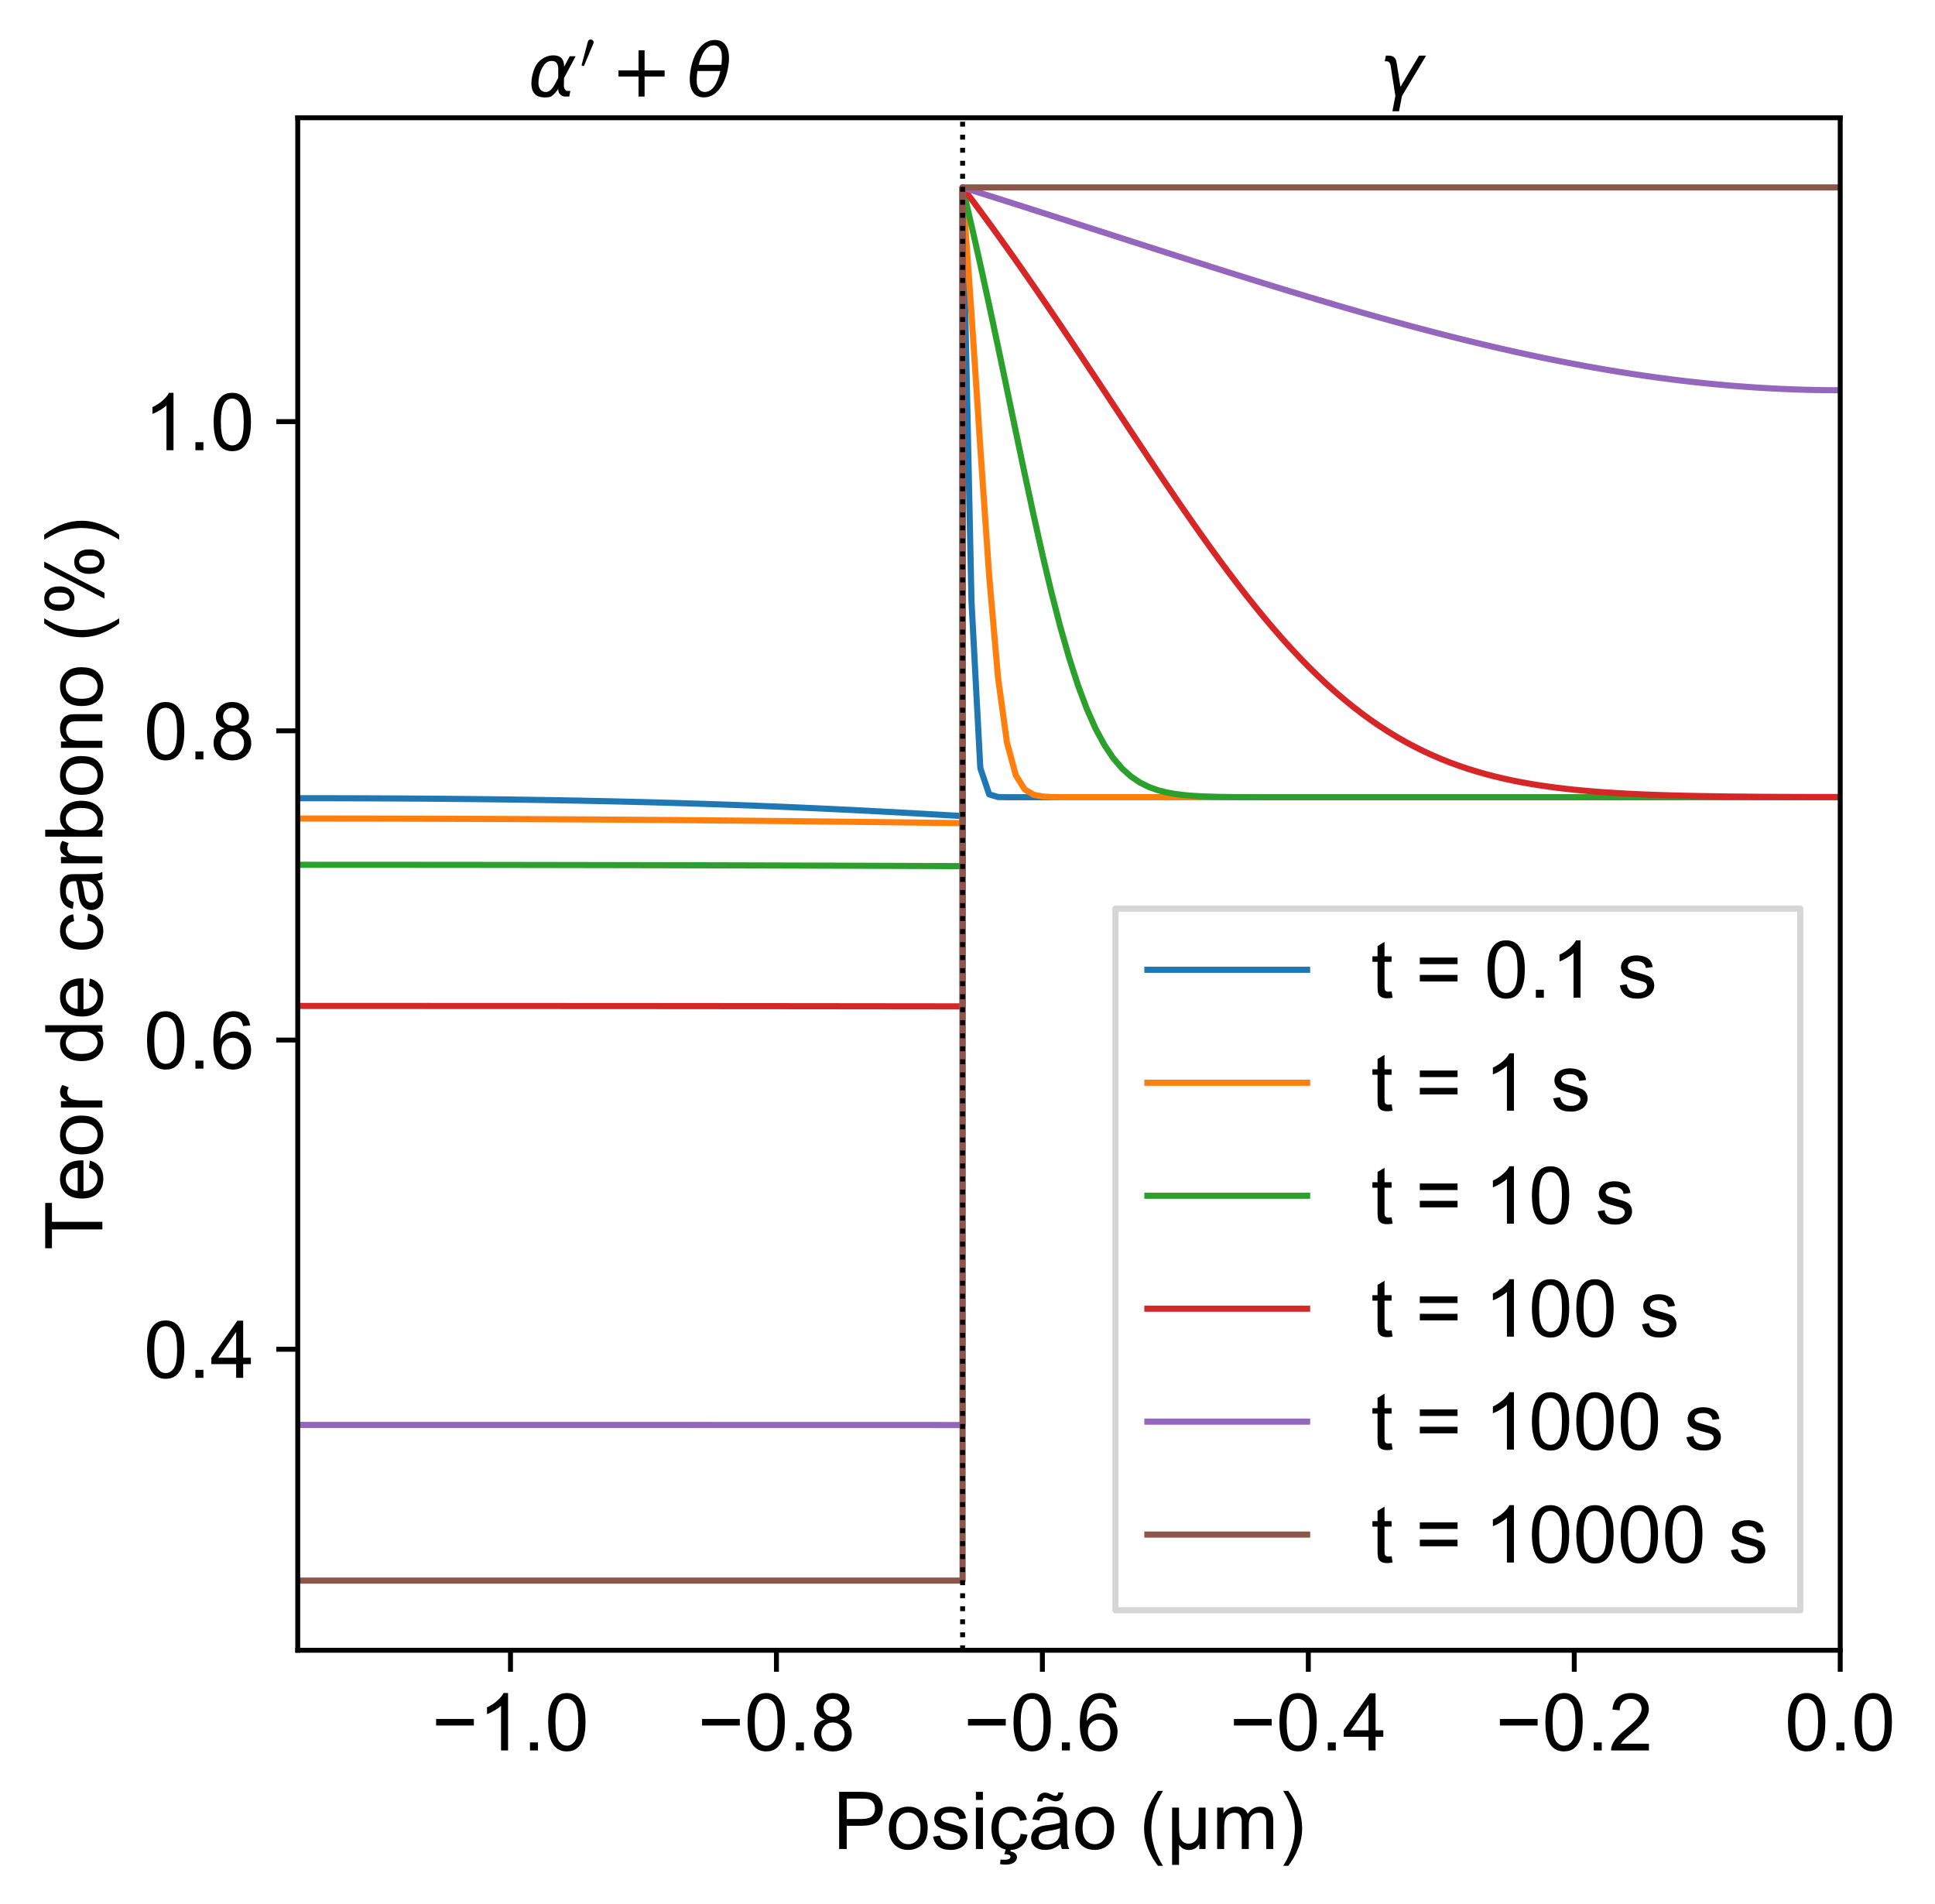<?xml version="1.0" encoding="utf-8" standalone="no"?>
<!DOCTYPE svg PUBLIC "-//W3C//DTD SVG 1.1//EN"
  "http://www.w3.org/Graphics/SVG/1.1/DTD/svg11.dtd">
<!-- Created with matplotlib (http://matplotlib.org/) -->
<svg height="310pt" version="1.1" viewBox="0 0 315 310" width="315pt" xmlns="http://www.w3.org/2000/svg" xmlns:xlink="http://www.w3.org/1999/xlink">
 <defs>
  <style type="text/css">
*{stroke-linecap:butt;stroke-linejoin:round;}
  </style>
 </defs>
 <g id="figure_1">
  <g id="patch_1">
   <path d="M 0 310.943 
L 315.805 310.943 
L 315.805 0 
L 0 0 
z
" style="fill:#ffffff;"/>
  </g>
  <g id="axes_1">
   <g id="patch_2">
    <path d="M 48.47 268.654 
L 299.57 268.654 
L 299.57 19.174 
L 48.47 19.174 
z
" style="fill:#ffffff;"/>
   </g>
   <g id="matplotlib.axis_1">
    <g id="xtick_1">
     <g id="line2d_1">
      <defs>
       <path d="M 0 0 
L 0 3.5 
" id="m53faed7cff" style="stroke:#000000;stroke-width:0.8;"/>
      </defs>
      <g>
       <use style="stroke:#000000;stroke-width:0.8;" x="83.104" xlink:href="#m53faed7cff" y="268.654"/>
      </g>
     </g>
     <g id="text_1">
      <!-- −1.0 -->
      <defs>
       <path d="M 52.828 31.203 
L 5.562 31.203 
L 5.562 39.406 
L 52.828 39.406 
z
" id="ArialMT-2212"/>
       <path d="M 37.25 0 
L 28.469 0 
L 28.469 56 
Q 25.297 52.984 20.141 49.953 
Q 14.984 46.922 10.891 45.406 
L 10.891 53.906 
Q 18.266 57.375 23.781 62.297 
Q 29.297 67.234 31.594 71.875 
L 37.25 71.875 
z
" id="ArialMT-31"/>
       <path d="M 9.078 0 
L 9.078 10.016 
L 19.094 10.016 
L 19.094 0 
z
" id="ArialMT-2e"/>
       <path d="M 4.156 35.297 
Q 4.156 48 6.766 55.734 
Q 9.375 63.484 14.516 67.672 
Q 19.672 71.875 27.484 71.875 
Q 33.25 71.875 37.594 69.547 
Q 41.938 67.234 44.766 62.859 
Q 47.609 58.5 49.219 52.219 
Q 50.828 45.953 50.828 35.297 
Q 50.828 22.703 48.234 14.969 
Q 45.656 7.234 40.5 3 
Q 35.359 -1.219 27.484 -1.219 
Q 17.141 -1.219 11.234 6.203 
Q 4.156 15.141 4.156 35.297 
z
M 13.188 35.297 
Q 13.188 17.672 17.312 11.828 
Q 21.438 6 27.484 6 
Q 33.547 6 37.672 11.859 
Q 41.797 17.719 41.797 35.297 
Q 41.797 52.984 37.672 58.781 
Q 33.547 64.594 27.391 64.594 
Q 21.344 64.594 17.719 59.469 
Q 13.188 52.938 13.188 35.297 
z
" id="ArialMT-30"/>
      </defs>
      <g transform="translate(70.273 284.96)scale(0.13 -0.13)">
       <use xlink:href="#ArialMT-2212"/>
       <use x="58.398" xlink:href="#ArialMT-31"/>
       <use x="114.014" xlink:href="#ArialMT-2e"/>
       <use x="141.797" xlink:href="#ArialMT-30"/>
      </g>
     </g>
    </g>
    <g id="xtick_2">
     <g id="line2d_2">
      <g>
       <use style="stroke:#000000;stroke-width:0.8;" x="126.397" xlink:href="#m53faed7cff" y="268.654"/>
      </g>
     </g>
     <g id="text_2">
      <!-- −0.8 -->
      <defs>
       <path d="M 17.672 38.812 
Q 12.203 40.828 9.562 44.531 
Q 6.938 48.25 6.938 53.422 
Q 6.938 61.234 12.547 66.547 
Q 18.172 71.875 27.484 71.875 
Q 36.859 71.875 42.578 66.422 
Q 48.297 60.984 48.297 53.172 
Q 48.297 48.188 45.672 44.5 
Q 43.062 40.828 37.75 38.812 
Q 44.344 36.672 47.781 31.875 
Q 51.219 27.094 51.219 20.453 
Q 51.219 11.281 44.719 5.031 
Q 38.234 -1.219 27.641 -1.219 
Q 17.047 -1.219 10.547 5.047 
Q 4.047 11.328 4.047 20.703 
Q 4.047 27.688 7.594 32.391 
Q 11.141 37.109 17.672 38.812 
z
M 15.922 53.719 
Q 15.922 48.641 19.188 45.406 
Q 22.469 42.188 27.688 42.188 
Q 32.766 42.188 36.016 45.375 
Q 39.266 48.578 39.266 53.219 
Q 39.266 58.062 35.906 61.359 
Q 32.562 64.656 27.594 64.656 
Q 22.562 64.656 19.234 61.422 
Q 15.922 58.203 15.922 53.719 
z
M 13.094 20.656 
Q 13.094 16.891 14.875 13.375 
Q 16.656 9.859 20.172 7.922 
Q 23.688 6 27.734 6 
Q 34.031 6 38.125 10.047 
Q 42.234 14.109 42.234 20.359 
Q 42.234 26.703 38.016 30.859 
Q 33.797 35.016 27.438 35.016 
Q 21.234 35.016 17.156 30.906 
Q 13.094 26.812 13.094 20.656 
z
" id="ArialMT-38"/>
      </defs>
      <g transform="translate(113.566 284.96)scale(0.13 -0.13)">
       <use xlink:href="#ArialMT-2212"/>
       <use x="58.398" xlink:href="#ArialMT-30"/>
       <use x="114.014" xlink:href="#ArialMT-2e"/>
       <use x="141.797" xlink:href="#ArialMT-38"/>
      </g>
     </g>
    </g>
    <g id="xtick_3">
     <g id="line2d_3">
      <g>
       <use style="stroke:#000000;stroke-width:0.8;" x="169.69" xlink:href="#m53faed7cff" y="268.654"/>
      </g>
     </g>
     <g id="text_3">
      <!-- −0.6 -->
      <defs>
       <path d="M 49.75 54.047 
L 41.016 53.375 
Q 39.844 58.547 37.703 60.891 
Q 34.125 64.656 28.906 64.656 
Q 24.703 64.656 21.531 62.312 
Q 17.391 59.281 14.984 53.469 
Q 12.594 47.656 12.5 36.922 
Q 15.672 41.75 20.266 44.094 
Q 24.859 46.438 29.891 46.438 
Q 38.672 46.438 44.844 39.969 
Q 51.031 33.5 51.031 23.25 
Q 51.031 16.5 48.125 10.719 
Q 45.219 4.938 40.141 1.859 
Q 35.062 -1.219 28.609 -1.219 
Q 17.625 -1.219 10.688 6.859 
Q 3.766 14.938 3.766 33.5 
Q 3.766 54.25 11.422 63.672 
Q 18.109 71.875 29.438 71.875 
Q 37.891 71.875 43.281 67.141 
Q 48.688 62.406 49.75 54.047 
z
M 13.875 23.188 
Q 13.875 18.656 15.797 14.5 
Q 17.719 10.359 21.188 8.172 
Q 24.656 6 28.469 6 
Q 34.031 6 38.031 10.484 
Q 42.047 14.984 42.047 22.703 
Q 42.047 30.125 38.078 34.391 
Q 34.125 38.672 28.125 38.672 
Q 22.172 38.672 18.016 34.391 
Q 13.875 30.125 13.875 23.188 
z
" id="ArialMT-36"/>
      </defs>
      <g transform="translate(156.859 284.96)scale(0.13 -0.13)">
       <use xlink:href="#ArialMT-2212"/>
       <use x="58.398" xlink:href="#ArialMT-30"/>
       <use x="114.014" xlink:href="#ArialMT-2e"/>
       <use x="141.797" xlink:href="#ArialMT-36"/>
      </g>
     </g>
    </g>
    <g id="xtick_4">
     <g id="line2d_4">
      <g>
       <use style="stroke:#000000;stroke-width:0.8;" x="212.983" xlink:href="#m53faed7cff" y="268.654"/>
      </g>
     </g>
     <g id="text_4">
      <!-- −0.4 -->
      <defs>
       <path d="M 32.328 0 
L 32.328 17.141 
L 1.266 17.141 
L 1.266 25.203 
L 33.938 71.578 
L 41.109 71.578 
L 41.109 25.203 
L 50.781 25.203 
L 50.781 17.141 
L 41.109 17.141 
L 41.109 0 
z
M 32.328 25.203 
L 32.328 57.469 
L 9.906 25.203 
z
" id="ArialMT-34"/>
      </defs>
      <g transform="translate(200.152 284.96)scale(0.13 -0.13)">
       <use xlink:href="#ArialMT-2212"/>
       <use x="58.398" xlink:href="#ArialMT-30"/>
       <use x="114.014" xlink:href="#ArialMT-2e"/>
       <use x="141.797" xlink:href="#ArialMT-34"/>
      </g>
     </g>
    </g>
    <g id="xtick_5">
     <g id="line2d_5">
      <g>
       <use style="stroke:#000000;stroke-width:0.8;" x="256.277" xlink:href="#m53faed7cff" y="268.654"/>
      </g>
     </g>
     <g id="text_5">
      <!-- −0.2 -->
      <defs>
       <path d="M 50.344 8.453 
L 50.344 0 
L 3.031 0 
Q 2.938 3.172 4.047 6.109 
Q 5.859 10.938 9.828 15.625 
Q 13.812 20.312 21.344 26.469 
Q 33.016 36.031 37.109 41.625 
Q 41.219 47.219 41.219 52.203 
Q 41.219 57.422 37.469 61 
Q 33.734 64.594 27.734 64.594 
Q 21.391 64.594 17.578 60.781 
Q 13.766 56.984 13.719 50.25 
L 4.688 51.172 
Q 5.609 61.281 11.656 66.578 
Q 17.719 71.875 27.938 71.875 
Q 38.234 71.875 44.234 66.156 
Q 50.25 60.453 50.25 52 
Q 50.25 47.703 48.484 43.547 
Q 46.734 39.406 42.656 34.812 
Q 38.578 30.219 29.109 22.219 
Q 21.188 15.578 18.938 13.203 
Q 16.703 10.844 15.234 8.453 
z
" id="ArialMT-32"/>
      </defs>
      <g transform="translate(243.445 284.96)scale(0.13 -0.13)">
       <use xlink:href="#ArialMT-2212"/>
       <use x="58.398" xlink:href="#ArialMT-30"/>
       <use x="114.014" xlink:href="#ArialMT-2e"/>
       <use x="141.797" xlink:href="#ArialMT-32"/>
      </g>
     </g>
    </g>
    <g id="xtick_6">
     <g id="line2d_6">
      <g>
       <use style="stroke:#000000;stroke-width:0.8;" x="299.57" xlink:href="#m53faed7cff" y="268.654"/>
      </g>
     </g>
     <g id="text_6">
      <!-- 0.0 -->
      <g transform="translate(290.535 284.96)scale(0.13 -0.13)">
       <use xlink:href="#ArialMT-30"/>
       <use x="55.615" xlink:href="#ArialMT-2e"/>
       <use x="83.398" xlink:href="#ArialMT-30"/>
      </g>
     </g>
    </g>
    <g id="text_7">
     <!-- Posição (μm) -->
     <defs>
      <path d="M 7.719 0 
L 7.719 71.578 
L 34.719 71.578 
Q 41.844 71.578 45.609 70.906 
Q 50.875 70.016 54.438 67.547 
Q 58.016 65.094 60.188 60.641 
Q 62.359 56.203 62.359 50.875 
Q 62.359 41.75 56.547 35.422 
Q 50.734 29.109 35.547 29.109 
L 17.188 29.109 
L 17.188 0 
z
M 17.188 37.547 
L 35.688 37.547 
Q 44.875 37.547 48.734 40.969 
Q 52.594 44.391 52.594 50.594 
Q 52.594 55.078 50.312 58.266 
Q 48.047 61.469 44.344 62.5 
Q 41.938 63.141 35.5 63.141 
L 17.188 63.141 
z
" id="ArialMT-50"/>
      <path d="M 3.328 25.922 
Q 3.328 40.328 11.328 47.266 
Q 18.016 53.031 27.641 53.031 
Q 38.328 53.031 45.109 46.016 
Q 51.906 39.016 51.906 26.656 
Q 51.906 16.656 48.906 10.906 
Q 45.906 5.172 40.156 2 
Q 34.422 -1.172 27.641 -1.172 
Q 16.75 -1.172 10.031 5.812 
Q 3.328 12.797 3.328 25.922 
z
M 12.359 25.922 
Q 12.359 15.969 16.703 11.016 
Q 21.047 6.062 27.641 6.062 
Q 34.188 6.062 38.531 11.031 
Q 42.875 16.016 42.875 26.219 
Q 42.875 35.844 38.5 40.797 
Q 34.125 45.75 27.641 45.75 
Q 21.047 45.75 16.703 40.812 
Q 12.359 35.891 12.359 25.922 
z
" id="ArialMT-6f"/>
      <path d="M 3.078 15.484 
L 11.766 16.844 
Q 12.5 11.625 15.844 8.844 
Q 19.188 6.062 25.203 6.062 
Q 31.25 6.062 34.172 8.516 
Q 37.109 10.984 37.109 14.312 
Q 37.109 17.281 34.516 19 
Q 32.719 20.172 25.531 21.969 
Q 15.875 24.422 12.141 26.203 
Q 8.406 27.984 6.469 31.125 
Q 4.547 34.281 4.547 38.094 
Q 4.547 41.547 6.125 44.5 
Q 7.719 47.469 10.453 49.422 
Q 12.5 50.922 16.031 51.969 
Q 19.578 53.031 23.641 53.031 
Q 29.734 53.031 34.344 51.266 
Q 38.969 49.516 41.156 46.5 
Q 43.359 43.5 44.188 38.484 
L 35.594 37.312 
Q 35.016 41.312 32.203 43.547 
Q 29.391 45.797 24.266 45.797 
Q 18.219 45.797 15.625 43.797 
Q 13.031 41.797 13.031 39.109 
Q 13.031 37.406 14.109 36.031 
Q 15.188 34.625 17.484 33.688 
Q 18.797 33.203 25.25 31.453 
Q 34.578 28.953 38.25 27.359 
Q 41.938 25.781 44.031 22.75 
Q 46.141 19.734 46.141 15.234 
Q 46.141 10.844 43.578 6.953 
Q 41.016 3.078 36.172 0.953 
Q 31.344 -1.172 25.25 -1.172 
Q 15.141 -1.172 9.844 3.031 
Q 4.547 7.234 3.078 15.484 
z
" id="ArialMT-73"/>
      <path d="M 6.641 61.469 
L 6.641 71.578 
L 15.438 71.578 
L 15.438 61.469 
z
M 6.641 0 
L 6.641 51.859 
L 15.438 51.859 
L 15.438 0 
z
" id="ArialMT-69"/>
      <path d="M 40.438 19 
L 49.078 17.875 
Q 47.656 8.938 41.812 3.875 
Q 35.984 -1.172 27.484 -1.172 
Q 16.844 -1.172 10.375 5.781 
Q 3.906 12.75 3.906 25.734 
Q 3.906 34.125 6.688 40.422 
Q 9.469 46.734 15.156 49.875 
Q 20.844 53.031 27.547 53.031 
Q 35.984 53.031 41.359 48.75 
Q 46.734 44.484 48.25 36.625 
L 39.703 35.297 
Q 38.484 40.531 35.375 43.156 
Q 32.281 45.797 27.875 45.797 
Q 21.234 45.797 17.078 41.031 
Q 12.938 36.281 12.938 25.984 
Q 12.938 15.531 16.938 10.797 
Q 20.953 6.062 27.391 6.062 
Q 32.562 6.062 36.031 9.234 
Q 39.5 12.406 40.438 19 
z
M 20.047 -6.516 
L 22.594 2.125 
L 29.125 2.125 
L 27.516 -3.109 
Q 31.672 -3.594 33.766 -5.656 
Q 35.875 -7.734 35.875 -10.281 
Q 35.875 -13.938 32.359 -16.75 
Q 28.844 -19.562 21.75 -19.562 
Q 17.75 -19.562 14.719 -18.969 
L 15.266 -13.266 
Q 18.391 -13.453 19.859 -13.453 
Q 24.438 -13.453 26.297 -12.188 
Q 27.719 -11.203 27.719 -9.797 
Q 27.719 -8.906 27.156 -8.219 
Q 26.594 -7.547 25.078 -7.047 
Q 23.562 -6.562 20.047 -6.516 
z
" id="ArialMT-e7"/>
      <path d="M 40.438 6.391 
Q 35.547 2.25 31.031 0.531 
Q 26.516 -1.172 21.344 -1.172 
Q 12.797 -1.172 8.203 3 
Q 3.609 7.172 3.609 13.672 
Q 3.609 17.484 5.344 20.625 
Q 7.078 23.781 9.891 25.688 
Q 12.703 27.594 16.219 28.562 
Q 18.797 29.25 24.031 29.891 
Q 34.672 31.156 39.703 32.906 
Q 39.75 34.719 39.75 35.203 
Q 39.75 40.578 37.25 42.781 
Q 33.891 45.75 27.25 45.75 
Q 21.047 45.75 18.094 43.578 
Q 15.141 41.406 13.719 35.891 
L 5.125 37.062 
Q 6.297 42.578 8.984 45.969 
Q 11.672 49.359 16.75 51.188 
Q 21.828 53.031 28.516 53.031 
Q 35.156 53.031 39.297 51.469 
Q 43.453 49.906 45.406 47.531 
Q 47.359 45.172 48.141 41.547 
Q 48.578 39.312 48.578 33.453 
L 48.578 21.734 
Q 48.578 9.469 49.141 6.219 
Q 49.703 2.984 51.375 0 
L 42.188 0 
Q 40.828 2.734 40.438 6.391 
z
M 39.703 26.031 
Q 34.906 24.078 25.344 22.703 
Q 19.922 21.922 17.672 20.938 
Q 15.438 19.969 14.203 18.094 
Q 12.984 16.219 12.984 13.922 
Q 12.984 10.406 15.641 8.062 
Q 18.312 5.719 23.438 5.719 
Q 28.516 5.719 32.469 7.938 
Q 36.422 10.156 38.281 14.016 
Q 39.703 17 39.703 22.797 
z
M 11.219 59.516 
Q 11.172 64.594 14 67.625 
Q 16.781 70.656 21.125 70.656 
Q 24.156 70.656 29.375 68.016 
Q 32.266 66.547 33.969 66.547 
Q 35.531 66.547 36.359 67.406 
Q 37.188 68.266 37.531 70.797 
L 43.891 70.797 
Q 43.734 65.234 41.078 62.453 
Q 38.422 59.672 34.312 59.672 
Q 31.234 59.672 26.203 62.406 
Q 22.938 64.156 21.422 64.156 
Q 19.766 64.156 18.734 62.984 
Q 17.656 61.812 17.719 59.516 
z
" id="ArialMT-e3"/>
      <path id="ArialMT-20"/>
      <path d="M 23.391 -21.047 
Q 16.109 -11.859 11.078 0.438 
Q 6.062 12.75 6.062 25.922 
Q 6.062 37.547 9.812 48.188 
Q 14.203 60.547 23.391 72.797 
L 29.688 72.797 
Q 23.781 62.641 21.875 58.297 
Q 18.891 51.562 17.188 44.234 
Q 15.094 35.109 15.094 25.875 
Q 15.094 2.391 29.688 -21.047 
z
" id="ArialMT-28"/>
      <path d="M 49.703 51.859 
L 49.703 0 
L 41.844 0 
L 41.844 6.156 
Q 39.312 2.25 36.812 0.781 
Q 33.406 -1.219 28.859 -1.219 
Q 24.812 -1.219 21.688 0.391 
Q 19.344 1.609 16.5 5.219 
L 16.5 -19.875 
L 7.812 -19.875 
L 7.812 51.859 
L 16.5 51.859 
L 16.5 29.891 
Q 16.5 17.922 17.766 14.375 
Q 19.047 10.844 21.891 8.781 
Q 24.75 6.734 28.469 6.734 
Q 32.375 6.734 35.453 8.875 
Q 38.531 11.031 39.797 14.422 
Q 41.062 17.828 41.062 29.734 
L 41.062 51.859 
z
" id="ArialMT-3bc"/>
      <path d="M 6.594 0 
L 6.594 51.859 
L 14.453 51.859 
L 14.453 44.578 
Q 16.891 48.391 20.938 50.703 
Q 25 53.031 30.172 53.031 
Q 35.938 53.031 39.625 50.641 
Q 43.312 48.25 44.828 43.953 
Q 50.984 53.031 60.844 53.031 
Q 68.562 53.031 72.703 48.75 
Q 76.859 44.484 76.859 35.594 
L 76.859 0 
L 68.109 0 
L 68.109 32.672 
Q 68.109 37.938 67.25 40.25 
Q 66.406 42.578 64.156 43.984 
Q 61.922 45.406 58.891 45.406 
Q 53.422 45.406 49.797 41.766 
Q 46.188 38.141 46.188 30.125 
L 46.188 0 
L 37.406 0 
L 37.406 33.688 
Q 37.406 39.547 35.25 42.469 
Q 33.109 45.406 28.219 45.406 
Q 24.516 45.406 21.359 43.453 
Q 18.219 41.5 16.797 37.734 
Q 15.375 33.984 15.375 26.906 
L 15.375 0 
z
" id="ArialMT-6d"/>
      <path d="M 12.359 -21.047 
L 6.062 -21.047 
Q 20.656 2.391 20.656 25.875 
Q 20.656 35.062 18.562 44.094 
Q 16.891 51.422 13.922 58.156 
Q 12.016 62.547 6.062 72.797 
L 12.359 72.797 
Q 21.531 60.547 25.922 48.188 
Q 29.688 37.547 29.688 25.922 
Q 29.688 12.75 24.625 0.438 
Q 19.578 -11.859 12.359 -21.047 
z
" id="ArialMT-29"/>
     </defs>
     <g transform="translate(135.602 301.007)scale(0.13 -0.13)">
      <use xlink:href="#ArialMT-50"/>
      <use x="66.699" xlink:href="#ArialMT-6f"/>
      <use x="122.314" xlink:href="#ArialMT-73"/>
      <use x="172.314" xlink:href="#ArialMT-69"/>
      <use x="194.531" xlink:href="#ArialMT-e7"/>
      <use x="244.531" xlink:href="#ArialMT-e3"/>
      <use x="300.146" xlink:href="#ArialMT-6f"/>
      <use x="355.762" xlink:href="#ArialMT-20"/>
      <use x="383.545" xlink:href="#ArialMT-28"/>
      <use x="416.846" xlink:href="#ArialMT-3bc"/>
      <use x="474.463" xlink:href="#ArialMT-6d"/>
      <use x="557.764" xlink:href="#ArialMT-29"/>
     </g>
    </g>
   </g>
   <g id="matplotlib.axis_2">
    <g id="ytick_1">
     <g id="line2d_7">
      <defs>
       <path d="M 0 0 
L -3.5 0 
" id="mf8445688d4" style="stroke:#000000;stroke-width:0.8;"/>
      </defs>
      <g>
       <use style="stroke:#000000;stroke-width:0.8;" x="48.47" xlink:href="#mf8445688d4" y="219.651"/>
      </g>
     </g>
     <g id="text_8">
      <!-- 0.4 -->
      <g transform="translate(23.4 224.303)scale(0.13 -0.13)">
       <use xlink:href="#ArialMT-30"/>
       <use x="55.615" xlink:href="#ArialMT-2e"/>
       <use x="83.398" xlink:href="#ArialMT-34"/>
      </g>
     </g>
    </g>
    <g id="ytick_2">
     <g id="line2d_8">
      <g>
       <use style="stroke:#000000;stroke-width:0.8;" x="48.47" xlink:href="#mf8445688d4" y="169.313"/>
      </g>
     </g>
     <g id="text_9">
      <!-- 0.6 -->
      <g transform="translate(23.4 173.965)scale(0.13 -0.13)">
       <use xlink:href="#ArialMT-30"/>
       <use x="55.615" xlink:href="#ArialMT-2e"/>
       <use x="83.398" xlink:href="#ArialMT-36"/>
      </g>
     </g>
    </g>
    <g id="ytick_3">
     <g id="line2d_9">
      <g>
       <use style="stroke:#000000;stroke-width:0.8;" x="48.47" xlink:href="#mf8445688d4" y="118.975"/>
      </g>
     </g>
     <g id="text_10">
      <!-- 0.8 -->
      <g transform="translate(23.4 123.628)scale(0.13 -0.13)">
       <use xlink:href="#ArialMT-30"/>
       <use x="55.615" xlink:href="#ArialMT-2e"/>
       <use x="83.398" xlink:href="#ArialMT-38"/>
      </g>
     </g>
    </g>
    <g id="ytick_4">
     <g id="line2d_10">
      <g>
       <use style="stroke:#000000;stroke-width:0.8;" x="48.47" xlink:href="#mf8445688d4" y="68.637"/>
      </g>
     </g>
     <g id="text_11">
      <!-- 1.0 -->
      <g transform="translate(23.4 73.29)scale(0.13 -0.13)">
       <use xlink:href="#ArialMT-31"/>
       <use x="55.615" xlink:href="#ArialMT-2e"/>
       <use x="83.398" xlink:href="#ArialMT-30"/>
      </g>
     </g>
    </g>
    <g id="text_12">
     <!-- Teor de carbono (%) -->
     <defs>
      <path d="M 25.922 0 
L 25.922 63.141 
L 2.344 63.141 
L 2.344 71.578 
L 59.078 71.578 
L 59.078 63.141 
L 35.406 63.141 
L 35.406 0 
z
" id="ArialMT-54"/>
      <path d="M 42.094 16.703 
L 51.172 15.578 
Q 49.031 7.625 43.219 3.219 
Q 37.406 -1.172 28.375 -1.172 
Q 17 -1.172 10.328 5.828 
Q 3.656 12.844 3.656 25.484 
Q 3.656 38.578 10.391 45.797 
Q 17.141 53.031 27.875 53.031 
Q 38.281 53.031 44.875 45.953 
Q 51.469 38.875 51.469 26.031 
Q 51.469 25.25 51.422 23.688 
L 12.75 23.688 
Q 13.234 15.141 17.578 10.594 
Q 21.922 6.062 28.422 6.062 
Q 33.25 6.062 36.672 8.594 
Q 40.094 11.141 42.094 16.703 
z
M 13.234 30.906 
L 42.188 30.906 
Q 41.609 37.453 38.875 40.719 
Q 34.672 45.797 27.984 45.797 
Q 21.922 45.797 17.797 41.75 
Q 13.672 37.703 13.234 30.906 
z
" id="ArialMT-65"/>
      <path d="M 6.5 0 
L 6.5 51.859 
L 14.406 51.859 
L 14.406 44 
Q 17.438 49.516 20 51.266 
Q 22.562 53.031 25.641 53.031 
Q 30.078 53.031 34.672 50.203 
L 31.641 42.047 
Q 28.422 43.953 25.203 43.953 
Q 22.312 43.953 20.016 42.219 
Q 17.719 40.484 16.75 37.406 
Q 15.281 32.719 15.281 27.156 
L 15.281 0 
z
" id="ArialMT-72"/>
      <path d="M 40.234 0 
L 40.234 6.547 
Q 35.297 -1.172 25.734 -1.172 
Q 19.531 -1.172 14.328 2.25 
Q 9.125 5.672 6.266 11.797 
Q 3.422 17.922 3.422 25.875 
Q 3.422 33.641 6 39.969 
Q 8.594 46.297 13.766 49.656 
Q 18.953 53.031 25.344 53.031 
Q 30.031 53.031 33.688 51.047 
Q 37.359 49.078 39.656 45.906 
L 39.656 71.578 
L 48.391 71.578 
L 48.391 0 
z
M 12.453 25.875 
Q 12.453 15.922 16.641 10.984 
Q 20.844 6.062 26.562 6.062 
Q 32.328 6.062 36.344 10.766 
Q 40.375 15.484 40.375 25.141 
Q 40.375 35.797 36.266 40.766 
Q 32.172 45.75 26.172 45.75 
Q 20.312 45.75 16.375 40.969 
Q 12.453 36.188 12.453 25.875 
z
" id="ArialMT-64"/>
      <path d="M 40.438 19 
L 49.078 17.875 
Q 47.656 8.938 41.812 3.875 
Q 35.984 -1.172 27.484 -1.172 
Q 16.844 -1.172 10.375 5.781 
Q 3.906 12.75 3.906 25.734 
Q 3.906 34.125 6.688 40.422 
Q 9.469 46.734 15.156 49.875 
Q 20.844 53.031 27.547 53.031 
Q 35.984 53.031 41.359 48.75 
Q 46.734 44.484 48.25 36.625 
L 39.703 35.297 
Q 38.484 40.531 35.375 43.156 
Q 32.281 45.797 27.875 45.797 
Q 21.234 45.797 17.078 41.031 
Q 12.938 36.281 12.938 25.984 
Q 12.938 15.531 16.938 10.797 
Q 20.953 6.062 27.391 6.062 
Q 32.562 6.062 36.031 9.234 
Q 39.5 12.406 40.438 19 
z
" id="ArialMT-63"/>
      <path d="M 40.438 6.391 
Q 35.547 2.25 31.031 0.531 
Q 26.516 -1.172 21.344 -1.172 
Q 12.797 -1.172 8.203 3 
Q 3.609 7.172 3.609 13.672 
Q 3.609 17.484 5.344 20.625 
Q 7.078 23.781 9.891 25.688 
Q 12.703 27.594 16.219 28.562 
Q 18.797 29.25 24.031 29.891 
Q 34.672 31.156 39.703 32.906 
Q 39.75 34.719 39.75 35.203 
Q 39.75 40.578 37.25 42.781 
Q 33.891 45.75 27.25 45.75 
Q 21.047 45.75 18.094 43.578 
Q 15.141 41.406 13.719 35.891 
L 5.125 37.062 
Q 6.297 42.578 8.984 45.969 
Q 11.672 49.359 16.75 51.188 
Q 21.828 53.031 28.516 53.031 
Q 35.156 53.031 39.297 51.469 
Q 43.453 49.906 45.406 47.531 
Q 47.359 45.172 48.141 41.547 
Q 48.578 39.312 48.578 33.453 
L 48.578 21.734 
Q 48.578 9.469 49.141 6.219 
Q 49.703 2.984 51.375 0 
L 42.188 0 
Q 40.828 2.734 40.438 6.391 
z
M 39.703 26.031 
Q 34.906 24.078 25.344 22.703 
Q 19.922 21.922 17.672 20.938 
Q 15.438 19.969 14.203 18.094 
Q 12.984 16.219 12.984 13.922 
Q 12.984 10.406 15.641 8.062 
Q 18.312 5.719 23.438 5.719 
Q 28.516 5.719 32.469 7.938 
Q 36.422 10.156 38.281 14.016 
Q 39.703 17 39.703 22.797 
z
" id="ArialMT-61"/>
      <path d="M 14.703 0 
L 6.547 0 
L 6.547 71.578 
L 15.328 71.578 
L 15.328 46.047 
Q 20.906 53.031 29.547 53.031 
Q 34.328 53.031 38.594 51.094 
Q 42.875 49.172 45.625 45.672 
Q 48.391 42.188 49.953 37.25 
Q 51.516 32.328 51.516 26.703 
Q 51.516 13.375 44.922 6.094 
Q 38.328 -1.172 29.109 -1.172 
Q 19.922 -1.172 14.703 6.5 
z
M 14.594 26.312 
Q 14.594 17 17.141 12.844 
Q 21.297 6.062 28.375 6.062 
Q 34.125 6.062 38.328 11.062 
Q 42.531 16.062 42.531 25.984 
Q 42.531 36.141 38.5 40.969 
Q 34.469 45.797 28.766 45.797 
Q 23 45.797 18.797 40.797 
Q 14.594 35.797 14.594 26.312 
z
" id="ArialMT-62"/>
      <path d="M 6.594 0 
L 6.594 51.859 
L 14.5 51.859 
L 14.5 44.484 
Q 20.219 53.031 31 53.031 
Q 35.688 53.031 39.625 51.344 
Q 43.562 49.656 45.516 46.922 
Q 47.469 44.188 48.25 40.438 
Q 48.734 37.984 48.734 31.891 
L 48.734 0 
L 39.938 0 
L 39.938 31.547 
Q 39.938 36.922 38.906 39.578 
Q 37.891 42.234 35.281 43.812 
Q 32.672 45.406 29.156 45.406 
Q 23.531 45.406 19.453 41.844 
Q 15.375 38.281 15.375 28.328 
L 15.375 0 
z
" id="ArialMT-6e"/>
      <path d="M 5.812 54.391 
Q 5.812 62.062 9.672 67.422 
Q 13.531 72.797 20.844 72.797 
Q 27.594 72.797 32 67.984 
Q 36.422 63.188 36.422 53.859 
Q 36.422 44.781 31.953 39.875 
Q 27.484 34.969 20.953 34.969 
Q 14.453 34.969 10.125 39.797 
Q 5.812 44.625 5.812 54.391 
z
M 21.094 66.75 
Q 17.828 66.75 15.656 63.906 
Q 13.484 61.078 13.484 53.516 
Q 13.484 46.625 15.672 43.812 
Q 17.875 41.016 21.094 41.016 
Q 24.422 41.016 26.594 43.844 
Q 28.766 46.688 28.766 54.203 
Q 28.766 61.141 26.562 63.938 
Q 24.359 66.75 21.094 66.75 
z
M 21.141 -2.641 
L 60.297 72.797 
L 67.438 72.797 
L 28.422 -2.641 
z
M 52.094 16.797 
Q 52.094 24.516 55.953 29.859 
Q 59.812 35.203 67.188 35.203 
Q 73.922 35.203 78.344 30.391 
Q 82.766 25.594 82.766 16.266 
Q 82.766 7.172 78.297 2.266 
Q 73.828 -2.641 67.234 -2.641 
Q 60.75 -2.641 56.422 2.219 
Q 52.094 7.078 52.094 16.797 
z
M 67.438 29.156 
Q 64.109 29.156 61.938 26.312 
Q 59.766 23.484 59.766 15.922 
Q 59.766 9.078 61.953 6.25 
Q 64.156 3.422 67.391 3.422 
Q 70.75 3.422 72.922 6.25 
Q 75.094 9.078 75.094 16.609 
Q 75.094 23.531 72.891 26.344 
Q 70.703 29.156 67.438 29.156 
z
" id="ArialMT-25"/>
     </defs>
     <g transform="translate(16.664 203.509)rotate(-90)scale(0.13 -0.13)">
      <use xlink:href="#ArialMT-54"/>
      <use x="60.912" xlink:href="#ArialMT-65"/>
      <use x="116.527" xlink:href="#ArialMT-6f"/>
      <use x="172.143" xlink:href="#ArialMT-72"/>
      <use x="205.443" xlink:href="#ArialMT-20"/>
      <use x="233.227" xlink:href="#ArialMT-64"/>
      <use x="288.842" xlink:href="#ArialMT-65"/>
      <use x="344.457" xlink:href="#ArialMT-20"/>
      <use x="372.24" xlink:href="#ArialMT-63"/>
      <use x="422.24" xlink:href="#ArialMT-61"/>
      <use x="477.855" xlink:href="#ArialMT-72"/>
      <use x="511.156" xlink:href="#ArialMT-62"/>
      <use x="566.771" xlink:href="#ArialMT-6f"/>
      <use x="622.387" xlink:href="#ArialMT-6e"/>
      <use x="678.002" xlink:href="#ArialMT-6f"/>
      <use x="733.617" xlink:href="#ArialMT-20"/>
      <use x="761.4" xlink:href="#ArialMT-28"/>
      <use x="794.701" xlink:href="#ArialMT-25"/>
      <use x="883.617" xlink:href="#ArialMT-29"/>
     </g>
    </g>
   </g>
   <g id="line2d_11">
    <path clip-path="url(#p690426d005)" d="M 48.47 129.942 
L 54.166 129.947 
L 59.863 129.964 
L 65.559 129.991 
L 71.255 130.031 
L 76.952 130.085 
L 82.649 130.152 
L 88.345 130.236 
L 94.041 130.336 
L 99.738 130.456 
L 105.434 130.595 
L 111.131 130.756 
L 116.827 130.94 
L 122.524 131.147 
L 128.22 131.378 
L 133.917 131.632 
L 139.613 131.908 
L 145.31 132.204 
L 151.006 132.52 
L 156.702 132.85 
L 156.702 30.514 
L 158.146 97.811 
L 159.589 125.051 
L 161.032 129.325 
L 162.475 129.752 
L 163.918 129.784 
L 165.361 129.786 
L 166.804 129.786 
L 168.247 129.786 
L 169.69 129.786 
L 171.133 129.786 
L 172.577 129.786 
L 174.02 129.786 
L 175.463 129.786 
L 176.906 129.786 
L 178.349 129.786 
L 179.792 129.786 
L 181.235 129.786 
L 182.678 129.786 
L 184.121 129.786 
L 185.565 129.786 
L 187.008 129.786 
L 188.451 129.786 
L 189.894 129.786 
L 191.337 129.786 
L 192.78 129.786 
L 194.223 129.786 
L 195.666 129.786 
L 197.109 129.786 
L 198.552 129.786 
L 199.996 129.786 
L 201.439 129.786 
L 202.882 129.786 
L 204.325 129.786 
L 205.768 129.786 
L 207.211 129.786 
L 208.654 129.786 
L 210.097 129.786 
L 211.54 129.786 
L 212.983 129.786 
L 214.427 129.786 
L 215.87 129.786 
L 217.313 129.786 
L 218.756 129.786 
L 220.199 129.786 
L 221.642 129.786 
L 223.085 129.786 
L 224.528 129.786 
L 225.971 129.786 
L 227.415 129.786 
L 228.858 129.786 
L 230.301 129.786 
L 231.744 129.786 
L 233.187 129.786 
L 234.63 129.786 
L 236.073 129.786 
L 237.516 129.786 
L 238.959 129.786 
L 240.402 129.786 
L 241.846 129.786 
L 243.289 129.786 
L 244.732 129.786 
L 246.175 129.786 
L 247.618 129.786 
L 249.061 129.786 
L 250.504 129.786 
L 251.947 129.786 
L 253.39 129.786 
L 254.833 129.786 
L 256.277 129.786 
L 257.72 129.786 
L 259.163 129.786 
L 260.606 129.786 
L 262.049 129.786 
L 263.492 129.786 
L 264.935 129.786 
L 266.378 129.786 
L 267.821 129.786 
L 269.265 129.786 
L 270.708 129.786 
L 272.151 129.786 
L 273.594 129.786 
L 275.037 129.786 
L 276.48 129.786 
L 277.923 129.786 
L 279.366 129.786 
L 280.809 129.786 
L 282.252 129.786 
L 283.696 129.786 
L 285.139 129.786 
L 286.582 129.786 
L 288.025 129.786 
L 289.468 129.786 
L 290.911 129.786 
L 292.354 129.786 
L 293.797 129.786 
L 295.24 129.786 
L 296.683 129.786 
L 298.127 129.786 
L 299.57 129.786 
" style="fill:none;stroke:#1f77b4;stroke-linecap:square;"/>
   </g>
   <g id="line2d_12">
    <path clip-path="url(#p690426d005)" d="M 48.47 133.255 
L 54.166 133.257 
L 59.863 133.263 
L 65.559 133.274 
L 71.255 133.289 
L 76.952 133.309 
L 82.649 133.333 
L 88.345 133.361 
L 94.041 133.393 
L 99.738 133.429 
L 105.434 133.47 
L 111.131 133.514 
L 116.827 133.563 
L 122.524 133.615 
L 128.22 133.671 
L 133.917 133.731 
L 139.613 133.795 
L 145.31 133.862 
L 151.006 133.932 
L 156.702 134.007 
L 156.702 30.514 
L 158.146 50.976 
L 159.589 72.925 
L 161.032 93.801 
L 162.475 110.344 
L 163.918 120.83 
L 165.361 126.197 
L 166.804 128.506 
L 168.247 129.372 
L 169.69 129.664 
L 171.133 129.753 
L 172.577 129.778 
L 174.02 129.784 
L 175.463 129.786 
L 176.906 129.786 
L 178.349 129.786 
L 179.792 129.786 
L 181.235 129.786 
L 182.678 129.786 
L 184.121 129.786 
L 185.565 129.786 
L 187.008 129.786 
L 188.451 129.786 
L 189.894 129.786 
L 191.337 129.786 
L 192.78 129.786 
L 194.223 129.786 
L 195.666 129.786 
L 197.109 129.786 
L 198.552 129.786 
L 199.996 129.786 
L 201.439 129.786 
L 202.882 129.786 
L 204.325 129.786 
L 205.768 129.786 
L 207.211 129.786 
L 208.654 129.786 
L 210.097 129.786 
L 211.54 129.786 
L 212.983 129.786 
L 214.427 129.786 
L 215.87 129.786 
L 217.313 129.786 
L 218.756 129.786 
L 220.199 129.786 
L 221.642 129.786 
L 223.085 129.786 
L 224.528 129.786 
L 225.971 129.786 
L 227.415 129.786 
L 228.858 129.786 
L 230.301 129.786 
L 231.744 129.786 
L 233.187 129.786 
L 234.63 129.786 
L 236.073 129.786 
L 237.516 129.786 
L 238.959 129.786 
L 240.402 129.786 
L 241.846 129.786 
L 243.289 129.786 
L 244.732 129.786 
L 246.175 129.786 
L 247.618 129.786 
L 249.061 129.786 
L 250.504 129.786 
L 251.947 129.786 
L 253.39 129.786 
L 254.833 129.786 
L 256.277 129.786 
L 257.72 129.786 
L 259.163 129.786 
L 260.606 129.786 
L 262.049 129.786 
L 263.492 129.786 
L 264.935 129.786 
L 266.378 129.786 
L 267.821 129.786 
L 269.265 129.786 
L 270.708 129.786 
L 272.151 129.786 
L 273.594 129.786 
L 275.037 129.786 
L 276.48 129.786 
L 277.923 129.786 
L 279.366 129.786 
L 280.809 129.786 
L 282.252 129.786 
L 283.696 129.786 
L 285.139 129.786 
L 286.582 129.786 
L 288.025 129.786 
L 289.468 129.786 
L 290.911 129.786 
L 292.354 129.786 
L 293.797 129.786 
L 295.24 129.786 
L 296.683 129.786 
L 298.127 129.786 
L 299.57 129.786 
" style="fill:none;stroke:#ff7f0e;stroke-linecap:square;"/>
   </g>
   <g id="line2d_13">
    <path clip-path="url(#p690426d005)" d="M 48.47 140.784 
L 54.166 140.785 
L 59.863 140.787 
L 65.559 140.79 
L 71.255 140.794 
L 76.952 140.799 
L 82.649 140.806 
L 88.345 140.814 
L 94.041 140.823 
L 99.738 140.834 
L 105.434 140.845 
L 111.131 140.858 
L 116.827 140.872 
L 122.524 140.887 
L 128.22 140.904 
L 133.917 140.921 
L 139.613 140.94 
L 145.31 140.96 
L 151.006 140.981 
L 156.702 141.004 
L 156.702 30.514 
L 158.146 36.67 
L 159.589 43.071 
L 161.032 49.684 
L 162.475 56.461 
L 163.918 63.341 
L 165.361 70.252 
L 166.804 77.106 
L 168.247 83.804 
L 169.69 90.242 
L 171.133 96.317 
L 172.577 101.932 
L 174.02 107.008 
L 175.463 111.493 
L 176.906 115.361 
L 178.349 118.616 
L 179.792 121.291 
L 181.235 123.438 
L 182.678 125.122 
L 184.121 126.416 
L 185.565 127.39 
L 187.008 128.109 
L 188.451 128.63 
L 189.894 129.001 
L 191.337 129.26 
L 192.78 129.439 
L 194.223 129.56 
L 195.666 129.641 
L 197.109 129.694 
L 198.552 129.729 
L 199.996 129.751 
L 201.439 129.765 
L 202.882 129.773 
L 204.325 129.778 
L 205.768 129.782 
L 207.211 129.783 
L 208.654 129.785 
L 210.097 129.785 
L 211.54 129.786 
L 212.983 129.786 
L 214.427 129.786 
L 215.87 129.786 
L 217.313 129.786 
L 218.756 129.786 
L 220.199 129.786 
L 221.642 129.786 
L 223.085 129.786 
L 224.528 129.786 
L 225.971 129.786 
L 227.415 129.786 
L 228.858 129.786 
L 230.301 129.786 
L 231.744 129.786 
L 233.187 129.786 
L 234.63 129.786 
L 236.073 129.786 
L 237.516 129.786 
L 238.959 129.786 
L 240.402 129.786 
L 241.846 129.786 
L 243.289 129.786 
L 244.732 129.786 
L 246.175 129.786 
L 247.618 129.786 
L 249.061 129.786 
L 250.504 129.786 
L 251.947 129.786 
L 253.39 129.786 
L 254.833 129.786 
L 256.277 129.786 
L 257.72 129.786 
L 259.163 129.786 
L 260.606 129.786 
L 262.049 129.786 
L 263.492 129.786 
L 264.935 129.786 
L 266.378 129.786 
L 267.821 129.786 
L 269.265 129.786 
L 270.708 129.786 
L 272.151 129.786 
L 273.594 129.786 
L 275.037 129.786 
L 276.48 129.786 
L 277.923 129.786 
L 279.366 129.786 
L 280.809 129.786 
L 282.252 129.786 
L 283.696 129.786 
L 285.139 129.786 
L 286.582 129.786 
L 288.025 129.786 
L 289.468 129.786 
L 290.911 129.786 
L 292.354 129.786 
L 293.797 129.786 
L 295.24 129.786 
L 296.683 129.786 
L 298.127 129.786 
L 299.57 129.786 
" style="fill:none;stroke:#2ca02c;stroke-linecap:square;"/>
   </g>
   <g id="line2d_14">
    <path clip-path="url(#p690426d005)" d="M 48.47 163.764 
L 54.166 163.764 
L 59.863 163.764 
L 65.559 163.765 
L 71.255 163.767 
L 76.952 163.768 
L 82.649 163.77 
L 88.345 163.773 
L 94.041 163.776 
L 99.738 163.779 
L 105.434 163.782 
L 111.131 163.786 
L 116.827 163.791 
L 122.524 163.795 
L 128.22 163.8 
L 133.917 163.806 
L 139.613 163.812 
L 145.31 163.818 
L 151.006 163.824 
L 156.702 163.831 
L 156.702 30.514 
L 158.146 32.43 
L 159.589 34.372 
L 161.032 36.339 
L 162.475 38.331 
L 163.918 40.347 
L 165.361 42.385 
L 166.804 44.446 
L 168.247 46.526 
L 169.69 48.625 
L 171.133 50.742 
L 172.577 52.874 
L 174.02 55.019 
L 175.463 57.177 
L 176.906 59.345 
L 178.349 61.52 
L 179.792 63.7 
L 181.235 65.882 
L 182.678 68.065 
L 184.121 70.245 
L 185.565 72.42 
L 187.008 74.586 
L 188.451 76.74 
L 189.894 78.879 
L 191.337 81.001 
L 192.78 83.101 
L 194.223 85.176 
L 195.666 87.223 
L 197.109 89.239 
L 198.552 91.22 
L 199.996 93.164 
L 201.439 95.066 
L 202.882 96.925 
L 204.325 98.737 
L 205.768 100.5 
L 207.211 102.21 
L 208.654 103.867 
L 210.097 105.468 
L 211.54 107.011 
L 212.983 108.495 
L 214.427 109.919 
L 215.87 111.281 
L 217.313 112.582 
L 218.756 113.821 
L 220.199 114.998 
L 221.642 116.114 
L 223.085 117.169 
L 224.528 118.164 
L 225.971 119.1 
L 227.415 119.979 
L 228.858 120.801 
L 230.301 121.57 
L 231.744 122.286 
L 233.187 122.952 
L 234.63 123.57 
L 236.073 124.142 
L 237.516 124.671 
L 238.959 125.158 
L 240.402 125.605 
L 241.846 126.016 
L 243.289 126.392 
L 244.732 126.736 
L 246.175 127.049 
L 247.618 127.335 
L 249.061 127.594 
L 250.504 127.829 
L 251.947 128.041 
L 253.39 128.233 
L 254.833 128.406 
L 256.277 128.562 
L 257.72 128.702 
L 259.163 128.827 
L 260.606 128.939 
L 262.049 129.039 
L 263.492 129.129 
L 264.935 129.208 
L 266.378 129.279 
L 267.821 129.341 
L 269.265 129.397 
L 270.708 129.446 
L 272.151 129.489 
L 273.594 129.527 
L 275.037 129.561 
L 276.48 129.59 
L 277.923 129.616 
L 279.366 129.638 
L 280.809 129.658 
L 282.252 129.675 
L 283.696 129.689 
L 285.139 129.702 
L 286.582 129.713 
L 288.025 129.722 
L 289.468 129.73 
L 290.911 129.736 
L 292.354 129.741 
L 293.797 129.746 
L 295.24 129.749 
L 296.683 129.751 
L 298.127 129.752 
L 299.57 129.753 
" style="fill:none;stroke:#d62728;stroke-linecap:square;"/>
   </g>
   <g id="line2d_15">
    <path clip-path="url(#p690426d005)" d="M 48.47 231.969 
L 54.166 231.969 
L 59.863 231.969 
L 65.559 231.969 
L 71.255 231.969 
L 76.952 231.97 
L 82.649 231.97 
L 88.345 231.971 
L 94.041 231.971 
L 99.738 231.972 
L 105.434 231.973 
L 111.131 231.974 
L 116.827 231.975 
L 122.524 231.976 
L 128.22 231.977 
L 133.917 231.978 
L 139.613 231.979 
L 145.31 231.981 
L 151.006 231.982 
L 156.702 231.984 
L 156.702 30.514 
L 158.146 30.967 
L 159.589 31.421 
L 161.032 31.876 
L 162.475 32.332 
L 163.918 32.79 
L 165.361 33.249 
L 166.804 33.709 
L 168.247 34.169 
L 169.69 34.631 
L 171.133 35.093 
L 172.577 35.556 
L 174.02 36.019 
L 175.463 36.483 
L 176.906 36.948 
L 178.349 37.412 
L 179.792 37.877 
L 181.235 38.341 
L 182.678 38.806 
L 184.121 39.27 
L 185.565 39.734 
L 187.008 40.198 
L 188.451 40.661 
L 189.894 41.123 
L 191.337 41.585 
L 192.78 42.045 
L 194.223 42.505 
L 195.666 42.963 
L 197.109 43.421 
L 198.552 43.876 
L 199.996 44.331 
L 201.439 44.783 
L 202.882 45.234 
L 204.325 45.682 
L 205.768 46.129 
L 207.211 46.573 
L 208.654 47.015 
L 210.097 47.455 
L 211.54 47.891 
L 212.983 48.325 
L 214.427 48.756 
L 215.87 49.184 
L 217.313 49.608 
L 218.756 50.029 
L 220.199 50.446 
L 221.642 50.86 
L 223.085 51.27 
L 224.528 51.676 
L 225.971 52.077 
L 227.415 52.474 
L 228.858 52.867 
L 230.301 53.255 
L 231.744 53.638 
L 233.187 54.016 
L 234.63 54.389 
L 236.073 54.756 
L 237.516 55.118 
L 238.959 55.475 
L 240.402 55.825 
L 241.846 56.17 
L 243.289 56.508 
L 244.732 56.841 
L 246.175 57.167 
L 247.618 57.486 
L 249.061 57.798 
L 250.504 58.104 
L 251.947 58.403 
L 253.39 58.694 
L 254.833 58.978 
L 256.277 59.255 
L 257.72 59.524 
L 259.163 59.786 
L 260.606 60.039 
L 262.049 60.285 
L 263.492 60.522 
L 264.935 60.752 
L 266.378 60.973 
L 267.821 61.185 
L 269.265 61.389 
L 270.708 61.584 
L 272.151 61.77 
L 273.594 61.947 
L 275.037 62.116 
L 276.48 62.275 
L 277.923 62.425 
L 279.366 62.566 
L 280.809 62.697 
L 282.252 62.819 
L 283.696 62.932 
L 285.139 63.034 
L 286.582 63.128 
L 288.025 63.211 
L 289.468 63.285 
L 290.911 63.349 
L 292.354 63.404 
L 293.797 63.448 
L 295.24 63.483 
L 296.683 63.508 
L 298.127 63.522 
L 299.57 63.527 
" style="fill:none;stroke:#9467bd;stroke-linecap:square;"/>
   </g>
   <g id="line2d_16">
    <path clip-path="url(#p690426d005)" d="M 48.47 257.314 
L 54.166 257.314 
L 59.863 257.314 
L 65.559 257.314 
L 71.255 257.314 
L 76.952 257.314 
L 82.649 257.314 
L 88.345 257.314 
L 94.041 257.314 
L 99.738 257.314 
L 105.434 257.314 
L 111.131 257.314 
L 116.827 257.314 
L 122.524 257.314 
L 128.22 257.314 
L 133.917 257.314 
L 139.613 257.314 
L 145.31 257.314 
L 151.006 257.314 
L 156.702 257.314 
L 156.702 30.514 
L 158.146 30.514 
L 159.589 30.514 
L 161.032 30.514 
L 162.475 30.514 
L 163.918 30.514 
L 165.361 30.514 
L 166.804 30.514 
L 168.247 30.514 
L 169.69 30.514 
L 171.133 30.514 
L 172.577 30.514 
L 174.02 30.514 
L 175.463 30.514 
L 176.906 30.514 
L 178.349 30.514 
L 179.792 30.514 
L 181.235 30.514 
L 182.678 30.514 
L 184.121 30.514 
L 185.565 30.514 
L 187.008 30.514 
L 188.451 30.514 
L 189.894 30.514 
L 191.337 30.514 
L 192.78 30.514 
L 194.223 30.514 
L 195.666 30.514 
L 197.109 30.514 
L 198.552 30.514 
L 199.996 30.514 
L 201.439 30.514 
L 202.882 30.514 
L 204.325 30.514 
L 205.768 30.514 
L 207.211 30.514 
L 208.654 30.514 
L 210.097 30.514 
L 211.54 30.514 
L 212.983 30.514 
L 214.427 30.514 
L 215.87 30.514 
L 217.313 30.514 
L 218.756 30.514 
L 220.199 30.514 
L 221.642 30.514 
L 223.085 30.514 
L 224.528 30.514 
L 225.971 30.514 
L 227.415 30.514 
L 228.858 30.514 
L 230.301 30.514 
L 231.744 30.514 
L 233.187 30.514 
L 234.63 30.514 
L 236.073 30.514 
L 237.516 30.514 
L 238.959 30.514 
L 240.402 30.514 
L 241.846 30.514 
L 243.289 30.514 
L 244.732 30.514 
L 246.175 30.514 
L 247.618 30.514 
L 249.061 30.514 
L 250.504 30.514 
L 251.947 30.514 
L 253.39 30.514 
L 254.833 30.514 
L 256.277 30.514 
L 257.72 30.514 
L 259.163 30.514 
L 260.606 30.514 
L 262.049 30.514 
L 263.492 30.514 
L 264.935 30.514 
L 266.378 30.514 
L 267.821 30.514 
L 269.265 30.514 
L 270.708 30.514 
L 272.151 30.514 
L 273.594 30.514 
L 275.037 30.514 
L 276.48 30.514 
L 277.923 30.514 
L 279.366 30.514 
L 280.809 30.514 
L 282.252 30.514 
L 283.696 30.514 
L 285.139 30.514 
L 286.582 30.514 
L 288.025 30.514 
L 289.468 30.514 
L 290.911 30.514 
L 292.354 30.514 
L 293.797 30.514 
L 295.24 30.514 
L 296.683 30.514 
L 298.127 30.514 
L 299.57 30.514 
" style="fill:none;stroke:#8c564b;stroke-linecap:square;"/>
   </g>
   <g id="line2d_17">
    <path clip-path="url(#p690426d005)" d="M 156.702 268.654 
L 156.702 19.174 
" style="fill:none;stroke:#000000;stroke-dasharray:0.8,1.32;stroke-dashoffset:0;stroke-width:0.8;"/>
   </g>
   <g id="patch_3">
    <path d="M 48.47 268.654 
L 48.47 19.174 
" style="fill:none;stroke:#000000;stroke-linecap:square;stroke-linejoin:miter;stroke-width:0.8;"/>
   </g>
   <g id="patch_4">
    <path d="M 299.57 268.654 
L 299.57 19.174 
" style="fill:none;stroke:#000000;stroke-linecap:square;stroke-linejoin:miter;stroke-width:0.8;"/>
   </g>
   <g id="patch_5">
    <path d="M 48.47 268.654 
L 299.57 268.654 
" style="fill:none;stroke:#000000;stroke-linecap:square;stroke-linejoin:miter;stroke-width:0.8;"/>
   </g>
   <g id="patch_6">
    <path d="M 48.47 19.174 
L 299.57 19.174 
" style="fill:none;stroke:#000000;stroke-linecap:square;stroke-linejoin:miter;stroke-width:0.8;"/>
   </g>
   <g id="text_13">
    <!-- $\gamma$ -->
    <defs>
     <path d="M 23.297 46.094 
L 28.719 12.312 
L 54 54.688 
L 63.531 54.688 
L 30.812 0 
L 26.766 -20.797 
L 17.781 -20.797 
L 21.828 0 
L 15.438 40.828 
Q 14.453 46.969 9.812 46.969 
L 7.422 46.969 
L 8.891 54.688 
L 12.312 54.688 
Q 21.922 54.688 23.297 46.094 
z
" id="DejaVuSans-Oblique-3b3"/>
    </defs>
    <g transform="translate(224.536 15.654)scale(0.12 -0.12)">
     <use transform="translate(0 0.312)" xlink:href="#DejaVuSans-Oblique-3b3"/>
    </g>
   </g>
   <g id="text_14">
    <!-- $\alpha' + \theta$ -->
    <defs>
     <path d="M 40.922 25.438 
L 40.969 36.719 
Q 41.016 48.25 32.328 48.297 
Q 25.828 48.344 21.781 42.922 
Q 16.703 36.234 14.984 27.297 
Q 12.891 16.547 15.531 11.422 
Q 18.266 6.203 24.172 6.203 
Q 30.719 6.203 36.234 16.609 
z
M 33.844 55.906 
Q 49.078 56.156 48.875 40.375 
Q 48.875 40.375 56.5 54.688 
L 64.5 54.688 
L 48.734 25.047 
L 48.578 14.359 
Q 48.578 11.969 49.906 9.969 
Q 51.422 7.625 52.984 7.625 
L 57.328 7.625 
L 55.859 0 
L 50.438 0 
Q 45.844 0 42.531 4.109 
Q 40.969 6.156 40.922 10.453 
Q 37.75 5.219 32.281 0.781 
Q 29.688 -1.266 22.703 -1.219 
Q 11.281 -1.125 7.125 6.203 
Q 2.875 13.812 5.516 27.297 
Q 8.344 41.797 15.766 48.391 
Q 24.125 55.766 33.844 55.906 
z
" id="DejaVuSans-Oblique-3b1"/>
     <path d="M 3.516 5.422 
Q 2.875 5.609 2.875 6.391 
L 15.094 51.812 
Q 15.672 53.656 17.078 54.781 
Q 18.5 55.906 20.312 55.906 
Q 22.656 55.906 24.438 54.359 
Q 26.219 52.828 26.219 50.484 
Q 26.219 49.469 25.688 48.188 
L 7.625 4.984 
Q 7.281 4.297 6.688 4.297 
Q 6.156 4.297 5 4.781 
Q 3.859 5.281 3.516 5.422 
z
" id="Cmsy10-30"/>
     <path d="M 46 62.703 
L 46 35.5 
L 73.188 35.5 
L 73.188 27.203 
L 46 27.203 
L 46 0 
L 37.797 0 
L 37.797 27.203 
L 10.594 27.203 
L 10.594 35.5 
L 37.797 35.5 
L 37.797 62.703 
z
" id="DejaVuSans-2b"/>
     <path d="M 45.516 34.672 
L 14.453 34.672 
Q 12.359 20.062 14.5 13.875 
Q 17.188 6.25 24.469 6.25 
Q 31.781 6.25 37.359 13.922 
Q 42.234 20.656 45.516 34.672 
z
M 47.016 42.969 
Q 48.344 56.844 46.625 61.719 
Q 43.953 69.438 36.766 69.438 
Q 29.297 69.438 23.828 61.812 
Q 19.531 55.672 16.156 42.969 
z
M 38.188 76.766 
Q 49.906 76.766 54.594 66.406 
Q 59.281 56.109 55.719 37.844 
Q 52.203 19.625 43.453 9.281 
Q 34.766 -1.125 23.047 -1.125 
Q 11.281 -1.125 6.641 9.281 
Q 2 19.625 5.516 37.844 
Q 9.078 56.109 17.719 66.406 
Q 26.422 76.766 38.188 76.766 
z
" id="DejaVuSans-Oblique-3b8"/>
    </defs>
    <g transform="translate(85.966 15.789)scale(0.12 -0.12)">
     <use transform="translate(0 0.584)" xlink:href="#DejaVuSans-Oblique-3b1"/>
     <use transform="translate(70.59 38.866)scale(0.7)" xlink:href="#Cmsy10-30"/>
     <use transform="translate(112.05 0.584)" xlink:href="#DejaVuSans-2b"/>
     <use transform="translate(215.321 0.584)" xlink:href="#DejaVuSans-Oblique-3b8"/>
    </g>
   </g>
   <g id="legend_1">
    <g id="patch_7">
     <path d="M 181.585 262.154 
L 293.07 262.154 
L 293.07 147.921 
L 181.585 147.921 
z
" style="fill:#ffffff;opacity:0.8;stroke:#cccccc;stroke-linejoin:miter;"/>
    </g>
    <g id="line2d_18">
     <path d="M 186.785 157.876 
L 212.785 157.876 
" style="fill:none;stroke:#1f77b4;stroke-linecap:square;"/>
    </g>
    <g id="line2d_19"/>
    <g id="text_15">
     <!-- t = 0.1 s -->
     <defs>
      <path d="M 25.781 7.859 
L 27.047 0.094 
Q 23.344 -0.688 20.406 -0.688 
Q 15.625 -0.688 12.984 0.828 
Q 10.359 2.344 9.281 4.812 
Q 8.203 7.281 8.203 15.188 
L 8.203 45.016 
L 1.766 45.016 
L 1.766 51.859 
L 8.203 51.859 
L 8.203 64.703 
L 16.938 69.969 
L 16.938 51.859 
L 25.781 51.859 
L 25.781 45.016 
L 16.938 45.016 
L 16.938 14.703 
Q 16.938 10.938 17.406 9.859 
Q 17.875 8.797 18.922 8.156 
Q 19.969 7.516 21.922 7.516 
Q 23.391 7.516 25.781 7.859 
z
" id="ArialMT-74"/>
      <path d="M 52.828 42.094 
L 5.562 42.094 
L 5.562 50.297 
L 52.828 50.297 
z
M 52.828 20.359 
L 5.562 20.359 
L 5.562 28.562 
L 52.828 28.562 
z
" id="ArialMT-3d"/>
     </defs>
     <g transform="translate(223.185 162.426)scale(0.13 -0.13)">
      <use xlink:href="#ArialMT-74"/>
      <use x="27.783" xlink:href="#ArialMT-20"/>
      <use x="55.566" xlink:href="#ArialMT-3d"/>
      <use x="113.965" xlink:href="#ArialMT-20"/>
      <use x="141.748" xlink:href="#ArialMT-30"/>
      <use x="197.363" xlink:href="#ArialMT-2e"/>
      <use x="225.146" xlink:href="#ArialMT-31"/>
      <use x="280.762" xlink:href="#ArialMT-20"/>
      <use x="308.545" xlink:href="#ArialMT-73"/>
     </g>
    </g>
    <g id="line2d_20">
     <path d="M 186.785 176.265 
L 212.785 176.265 
" style="fill:none;stroke:#ff7f0e;stroke-linecap:square;"/>
    </g>
    <g id="line2d_21"/>
    <g id="text_16">
     <!-- t = 1 s -->
     <g transform="translate(223.185 180.815)scale(0.13 -0.13)">
      <use xlink:href="#ArialMT-74"/>
      <use x="27.783" xlink:href="#ArialMT-20"/>
      <use x="55.566" xlink:href="#ArialMT-3d"/>
      <use x="113.965" xlink:href="#ArialMT-20"/>
      <use x="141.748" xlink:href="#ArialMT-31"/>
      <use x="197.363" xlink:href="#ArialMT-20"/>
      <use x="225.146" xlink:href="#ArialMT-73"/>
     </g>
    </g>
    <g id="line2d_22">
     <path d="M 186.785 194.654 
L 212.785 194.654 
" style="fill:none;stroke:#2ca02c;stroke-linecap:square;"/>
    </g>
    <g id="line2d_23"/>
    <g id="text_17">
     <!-- t = 10 s -->
     <g transform="translate(223.185 199.204)scale(0.13 -0.13)">
      <use xlink:href="#ArialMT-74"/>
      <use x="27.783" xlink:href="#ArialMT-20"/>
      <use x="55.566" xlink:href="#ArialMT-3d"/>
      <use x="113.965" xlink:href="#ArialMT-20"/>
      <use x="141.748" xlink:href="#ArialMT-31"/>
      <use x="197.363" xlink:href="#ArialMT-30"/>
      <use x="252.979" xlink:href="#ArialMT-20"/>
      <use x="280.762" xlink:href="#ArialMT-73"/>
     </g>
    </g>
    <g id="line2d_24">
     <path d="M 186.785 213.043 
L 212.785 213.043 
" style="fill:none;stroke:#d62728;stroke-linecap:square;"/>
    </g>
    <g id="line2d_25"/>
    <g id="text_18">
     <!-- t = 100 s -->
     <g transform="translate(223.185 217.593)scale(0.13 -0.13)">
      <use xlink:href="#ArialMT-74"/>
      <use x="27.783" xlink:href="#ArialMT-20"/>
      <use x="55.566" xlink:href="#ArialMT-3d"/>
      <use x="113.965" xlink:href="#ArialMT-20"/>
      <use x="141.748" xlink:href="#ArialMT-31"/>
      <use x="197.363" xlink:href="#ArialMT-30"/>
      <use x="252.979" xlink:href="#ArialMT-30"/>
      <use x="308.594" xlink:href="#ArialMT-20"/>
      <use x="336.377" xlink:href="#ArialMT-73"/>
     </g>
    </g>
    <g id="line2d_26">
     <path d="M 186.785 231.432 
L 212.785 231.432 
" style="fill:none;stroke:#9467bd;stroke-linecap:square;"/>
    </g>
    <g id="line2d_27"/>
    <g id="text_19">
     <!-- t = 1000 s -->
     <g transform="translate(223.185 235.982)scale(0.13 -0.13)">
      <use xlink:href="#ArialMT-74"/>
      <use x="27.783" xlink:href="#ArialMT-20"/>
      <use x="55.566" xlink:href="#ArialMT-3d"/>
      <use x="113.965" xlink:href="#ArialMT-20"/>
      <use x="141.748" xlink:href="#ArialMT-31"/>
      <use x="197.363" xlink:href="#ArialMT-30"/>
      <use x="252.979" xlink:href="#ArialMT-30"/>
      <use x="308.594" xlink:href="#ArialMT-30"/>
      <use x="364.209" xlink:href="#ArialMT-20"/>
      <use x="391.992" xlink:href="#ArialMT-73"/>
     </g>
    </g>
    <g id="line2d_28">
     <path d="M 186.785 249.821 
L 212.785 249.821 
" style="fill:none;stroke:#8c564b;stroke-linecap:square;"/>
    </g>
    <g id="line2d_29"/>
    <g id="text_20">
     <!-- t = 10000 s -->
     <g transform="translate(223.185 254.371)scale(0.13 -0.13)">
      <use xlink:href="#ArialMT-74"/>
      <use x="27.783" xlink:href="#ArialMT-20"/>
      <use x="55.566" xlink:href="#ArialMT-3d"/>
      <use x="113.965" xlink:href="#ArialMT-20"/>
      <use x="141.748" xlink:href="#ArialMT-31"/>
      <use x="197.363" xlink:href="#ArialMT-30"/>
      <use x="252.979" xlink:href="#ArialMT-30"/>
      <use x="308.594" xlink:href="#ArialMT-30"/>
      <use x="364.209" xlink:href="#ArialMT-30"/>
      <use x="419.824" xlink:href="#ArialMT-20"/>
      <use x="447.607" xlink:href="#ArialMT-73"/>
     </g>
    </g>
   </g>
  </g>
 </g>
 <defs>
  <clipPath id="p690426d005">
   <rect height="249.48" width="251.1" x="48.47" y="19.174"/>
  </clipPath>
 </defs>
</svg>
